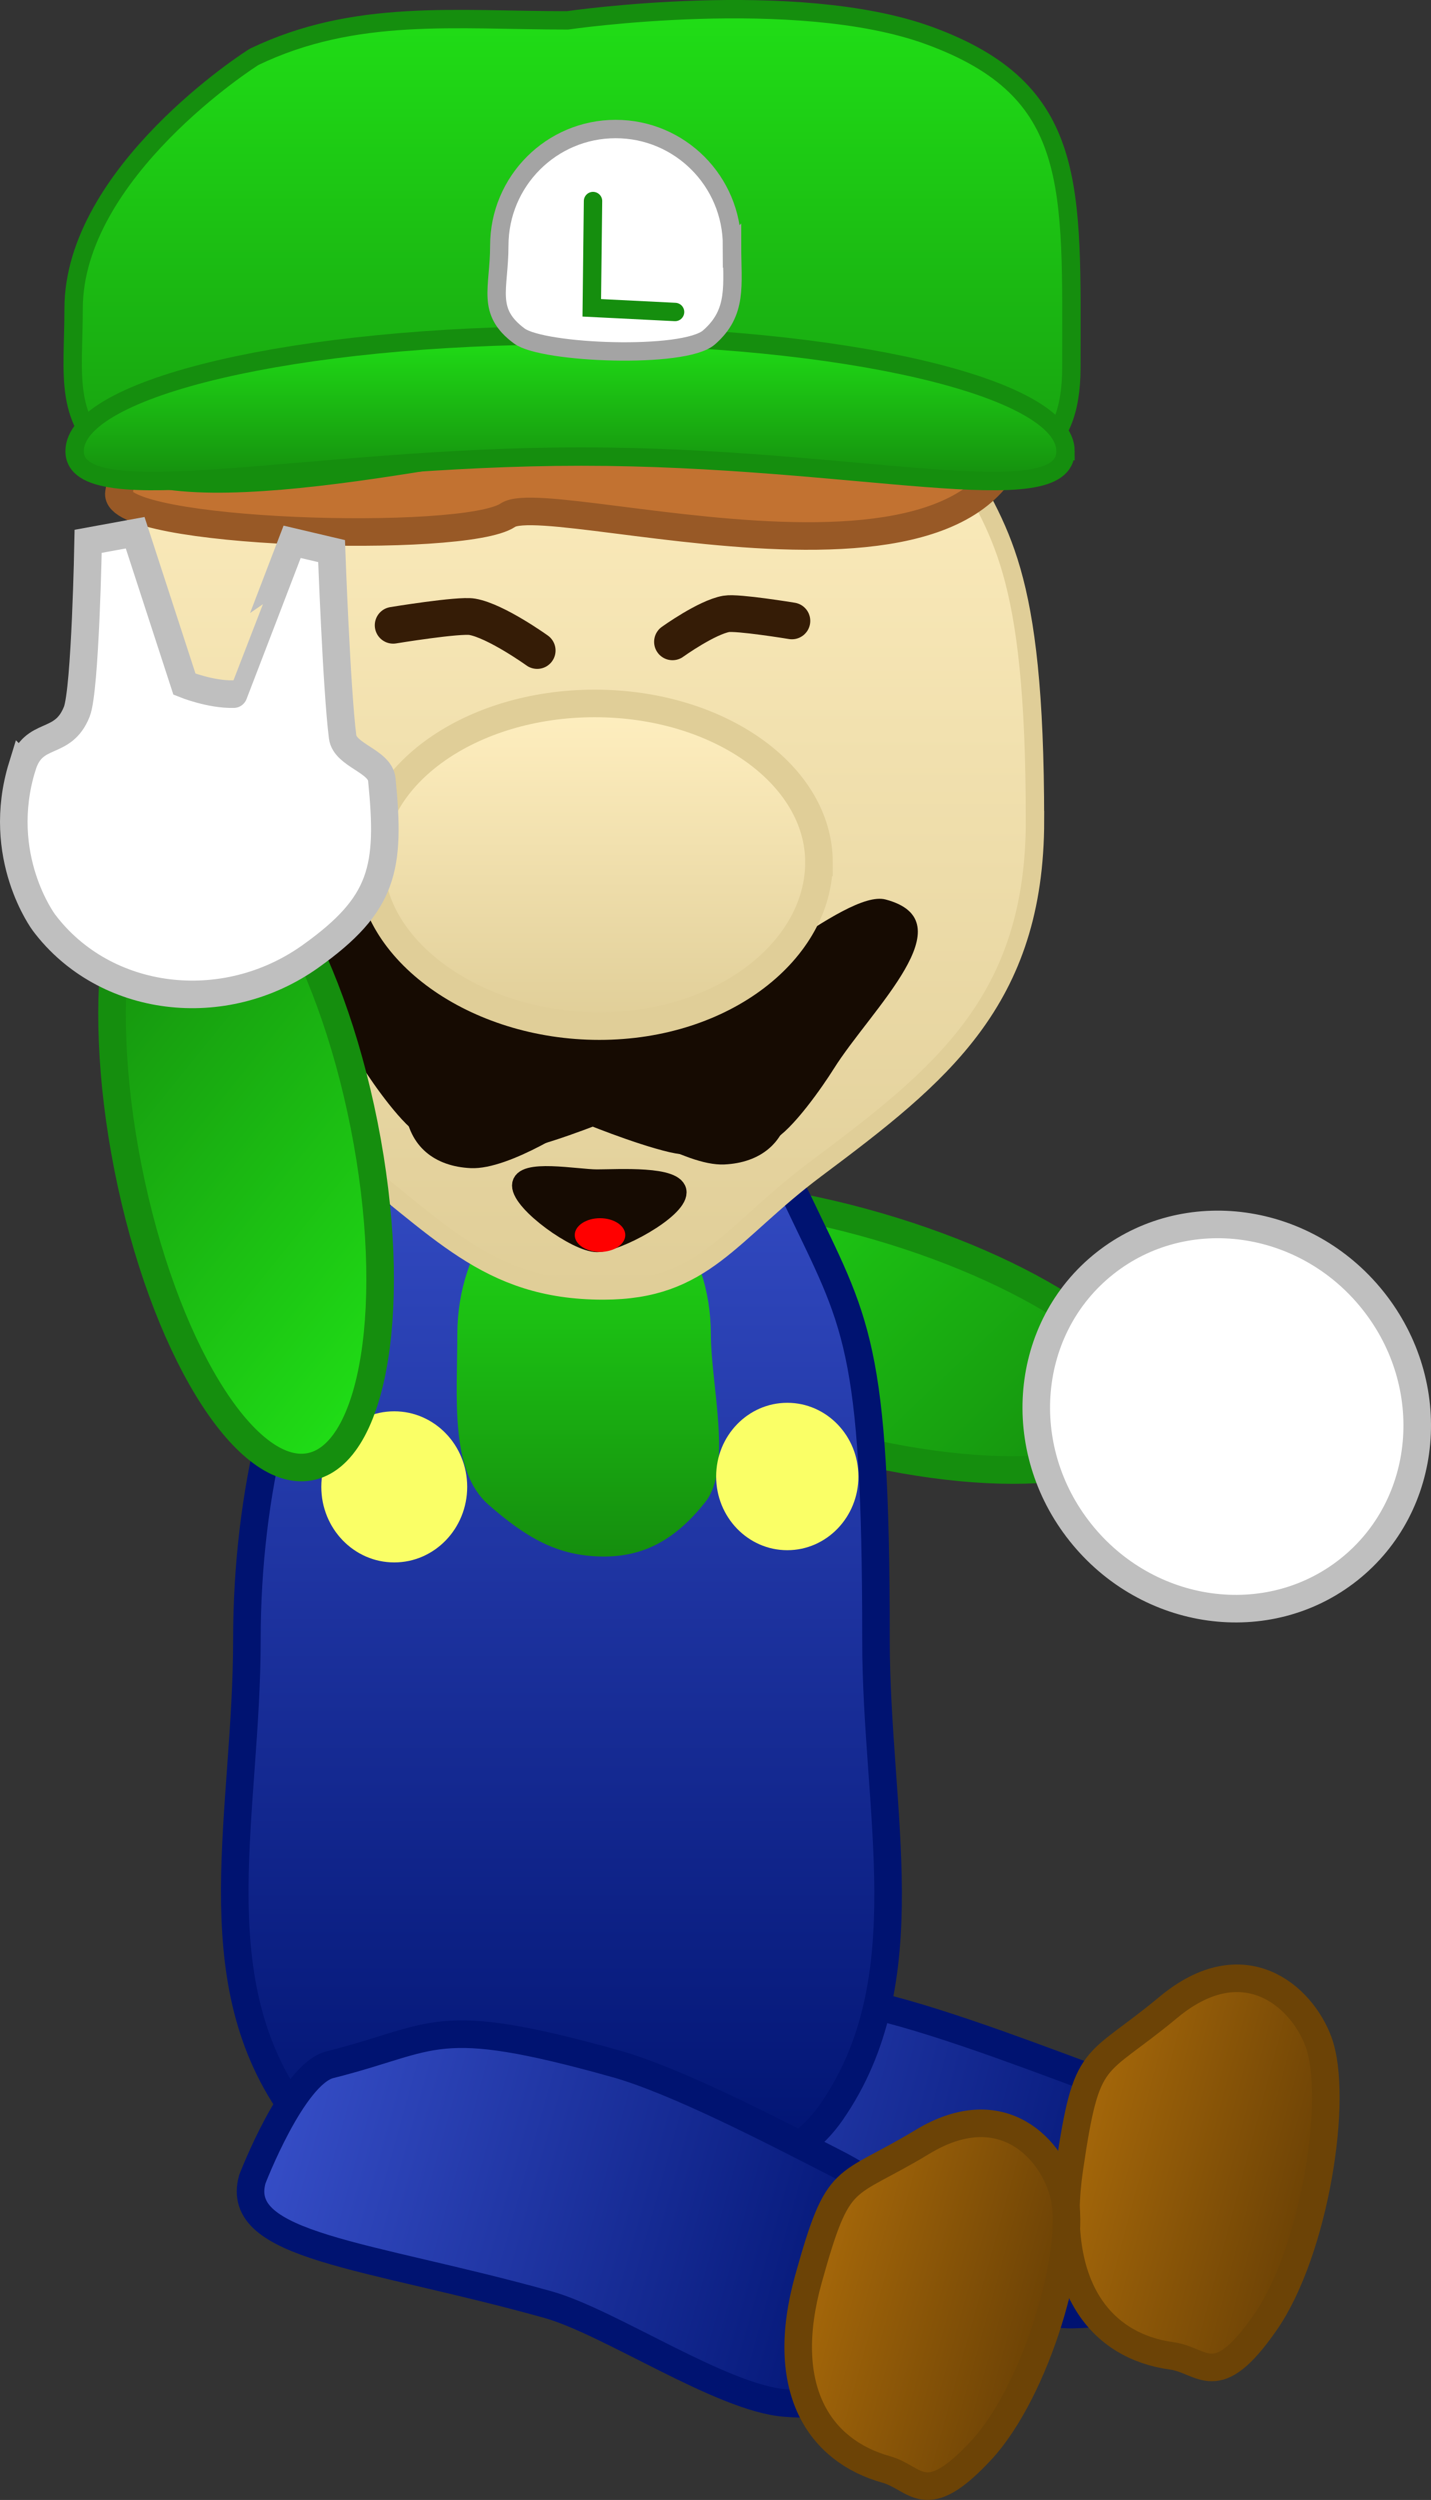 <svg version="1.1" xmlns="http://www.w3.org/2000/svg" xmlns:xlink="http://www.w3.org/1999/xlink" width="77.882" height="135.979" viewBox="0,0,77.882,135.979"><rect x="0" y="0" width="77.882" height="135.979" fill="#333333" stroke="none"/><defs><linearGradient x1="244.104" y1="173.628" x2="264.96" y2="195.571" gradientUnits="userSpaceOnUse" id="color-1"><stop offset="0" stop-color="#20de16"/><stop offset="1" stop-color="#158e0e"/></linearGradient><linearGradient x1="237.635" y1="223.909" x2="272.4" y2="233.179" gradientUnits="userSpaceOnUse" id="color-2"><stop offset="0" stop-color="#364ec7"/><stop offset="1" stop-color="#001371"/></linearGradient><linearGradient x1="266.996" y1="228.095" x2="280.128" y2="231.597" gradientUnits="userSpaceOnUse" id="color-3"><stop offset="0" stop-color="#a6680a"/><stop offset="1" stop-color="#6c4205"/></linearGradient><linearGradient x1="239.122" y1="171.722" x2="239.122" y2="230.707" gradientUnits="userSpaceOnUse" id="color-4"><stop offset="0" stop-color="#364ec7"/><stop offset="1" stop-color="#001371"/></linearGradient><linearGradient x1="240.562" y1="175.944" x2="240.562" y2="196.8" gradientUnits="userSpaceOnUse" id="color-5"><stop offset="0" stop-color="#20de16"/><stop offset="1" stop-color="#158e0e"/></linearGradient><linearGradient x1="223.279" y1="227.153" x2="257.665" y2="236.736" gradientUnits="userSpaceOnUse" id="color-6"><stop offset="0" stop-color="#364ec7"/><stop offset="1" stop-color="#001371"/></linearGradient><linearGradient x1="252.788" y1="235.294" x2="265.511" y2="238.84" gradientUnits="userSpaceOnUse" id="color-7"><stop offset="0" stop-color="#a6680a"/><stop offset="1" stop-color="#6c4205"/></linearGradient><linearGradient x1="239.874" y1="129.437" x2="239.874" y2="182.329" gradientUnits="userSpaceOnUse" id="color-8"><stop offset="0" stop-color="#ffefc0"/><stop offset="1" stop-color="#e0ce98"/></linearGradient><linearGradient x1="238.83" y1="112.636" x2="238.83" y2="144.932" gradientUnits="userSpaceOnUse" id="color-9"><stop offset="0" stop-color="#20de16"/><stop offset="1" stop-color="#158e0e"/></linearGradient><linearGradient x1="239.592" y1="130.373" x2="239.592" y2="138.304" gradientUnits="userSpaceOnUse" id="color-10"><stop offset="0" stop-color="#20de16"/><stop offset="1" stop-color="#158e0e"/></linearGradient><linearGradient x1="240.931" y1="150.398" x2="240.931" y2="167.948" gradientUnits="userSpaceOnUse" id="color-11"><stop offset="0" stop-color="#ffefc0"/><stop offset="1" stop-color="#e0ce98"/></linearGradient><linearGradient x1="233.071" y1="183.495" x2="210.847" y2="165.51" gradientUnits="userSpaceOnUse" id="color-12"><stop offset="0" stop-color="#20de16"/><stop offset="1" stop-color="#158e0e"/></linearGradient></defs><g transform="translate(-208.566,-112.136)"><g data-paper-data="{&quot;isPaintingLayer&quot;:true}" fill-rule="nonzero" stroke-linejoin="miter" stroke-miterlimit="10" stroke-dasharray="" stroke-dashoffset="0" style="mix-blend-mode: normal"><g data-paper-data="{&quot;origRot&quot;:0,&quot;origPos&quot;:null}" stroke-width="1.5" stroke-linecap="butt"><path d="M237.962,180.1c0.529,-3.311 8.377,-3.981 17.529,-1.496c9.152,2.485 16.141,7.184 15.612,10.495c-0.529,3.311 -8.377,3.981 -17.529,1.496c-9.152,-2.485 -16.141,-7.184 -15.612,-10.495z" data-paper-data="{&quot;origRot&quot;:0,&quot;origPos&quot;:null,&quot;index&quot;:null}" fill="url(#color-1)" stroke="#158e0e"/><path d="M268.69,180.857c4.396,-3.485 10.933,-2.581 14.601,2.019c3.668,4.6 3.078,11.154 -1.318,14.639c-4.396,3.485 -10.933,2.581 -14.601,-2.019c-3.668,-4.6 -3.078,-11.154 1.318,-14.639z" data-paper-data="{&quot;origPos&quot;:null,&quot;index&quot;:null}" fill="#ffffff" stroke="#bfbfbf"/></g><g data-paper-data="{&quot;origPos&quot;:null}" stroke-width="1.5" stroke-linecap="butt"><path d="M254.781,220.949c3.495,0.58 9.324,2.801 12.647,4.031c4.779,1.769 5.183,3.404 4.727,7.486c-0.458,4.1 -0.149,5.424 -5.166,5.565c-3.45,0.097 -10.205,-3.353 -13.677,-3.929c-10.255,-1.701 -17.443,-1.349 -17.031,-5.037c0,0 1.233,-5.802 3.161,-6.501c0,0 -1.24,-3.035 1.873,-3.265c3.135,-0.232 3.211,-0.051 13.466,1.65z" data-paper-data="{&quot;origPos&quot;:null,&quot;origRot&quot;:0}" fill="url(#color-2)" stroke="#001371"/><path d="M272.151,221.323c4.087,-3.4 7.25,-0.632 8.172,1.866c1.116,3.024 -0.185,11.359 -2.883,15.253c-2.698,3.894 -3.379,2.07 -5.101,1.837c-3.83,-0.52 -6.526,-3.718 -5.569,-10.221c0.957,-6.503 1.294,-5.335 5.381,-8.735z" data-paper-data="{&quot;origPos&quot;:null,&quot;origRot&quot;:0}" fill="url(#color-3)" stroke="#6c4306"/></g><path d="M256.24,201.312c0,9.414 2.574,18.535 -2.439,25.729c-3.213,4.611 -9.697,3.564 -14.679,3.564c-4.982,0 -11.466,0.75 -14.679,-3.862c-5.013,-7.194 -2.439,-16.017 -2.439,-25.432c0,-16.178 7.664,-29.548 17.119,-29.548c0,0 9.728,-0.915 12.889,5.723c3.146,6.607 4.23,7.647 4.23,23.825z" data-paper-data="{&quot;origPos&quot;:null}" fill="url(#color-4)" stroke="#001371" stroke-width="1.5" stroke-linecap="butt"/><path d="M247.255,184.723c0,2.732 1.187,7.243 -0.31,9.124c-1.617,2.033 -3.328,2.967 -5.559,2.953c-2.47,-0.016 -4.173,-1.018 -6.235,-2.819c-2.119,-1.85 -1.695,-5.899 -1.695,-9.258c0,-4.848 3.089,-8.778 6.899,-8.778c3.81,0 6.899,3.93 6.899,8.778z" data-paper-data="{&quot;origPos&quot;:null}" fill="url(#color-5)" stroke="none" stroke-width="0" stroke-linecap="butt"/><path d="M233.993,193.011c0,2.27 -1.777,4.11 -3.97,4.11c-2.192,0 -3.97,-1.84 -3.97,-4.11c0,-2.27 1.777,-4.11 3.97,-4.11c2.192,0 3.97,1.84 3.97,4.11z" data-paper-data="{&quot;origPos&quot;:null}" fill="#faff66" stroke="none" stroke-width="1.5" stroke-linecap="butt"/><path d="M255.286,192.447c0,2.214 -1.734,4.009 -3.872,4.009c-2.138,0 -3.872,-1.795 -3.872,-4.009c0,-2.214 1.734,-4.009 3.872,-4.009c2.138,0 3.872,1.795 3.872,4.009z" data-paper-data="{&quot;origPos&quot;:null}" fill="#faff66" stroke="none" stroke-width="1.5" stroke-linecap="butt"/><path d="M242.031,224.375c3.375,0.941 8.795,3.774 11.891,5.353c4.452,2.27 4.581,3.96 3.447,8.03c-1.139,4.087 -1.053,5.454 -6.06,5.085c-3.444,-0.254 -9.578,-4.421 -12.932,-5.356c-9.904,-2.76 -17.103,-3.138 -16.079,-6.814c0,0 2.193,-5.724 4.225,-6.232c5.858,-1.467 5.604,-2.825 15.508,-0.065z" data-paper-data="{&quot;origPos&quot;:null,&quot;origRot&quot;:0}" fill="url(#color-6)" stroke="#001371" stroke-width="1.5" stroke-linecap="butt"/><path d="M258.766,228.641c4.343,-2.626 7.092,0.409 7.702,2.88c0.738,2.993 -1.467,10.635 -4.521,13.917c-3.054,3.282 -3.506,1.476 -5.148,1.019c-3.649,-1.017 -5.897,-4.391 -4.233,-10.362c1.664,-5.971 1.858,-4.828 6.201,-7.454z" data-paper-data="{&quot;origPos&quot;:null,&quot;origRot&quot;:0}" fill="url(#color-7)" stroke="#6c4306" stroke-width="1.5" stroke-linecap="butt"/><path d="" data-paper-data="{&quot;origPos&quot;:null}" fill="#c1770b" stroke="#6c4306" stroke-width="1.5" stroke-linecap="butt"/><g data-paper-data="{&quot;origPos&quot;:null}"><path d="M264.896,156.745c0,9.842 -5.149,13.901 -11.924,18.966c-4.72,3.529 -6.069,6.618 -11.574,6.618c-6.397,0 -8.948,-3.438 -14.431,-7.544c-6.668,-4.994 -12.116,-8.515 -12.116,-18.207c0,-5.011 0.573,-17.635 2.656,-21.857c4.802,-9.73 14.741,-3.042 23.659,-3.042c0,0 14.519,-4.212 19.43,5.043c2.33,4.392 4.298,6.18 4.298,20.023z" data-paper-data="{&quot;origPos&quot;:null}" fill="url(#color-8)" stroke="#e0ce98" stroke-width="1" stroke-linecap="butt"/><path d="M263.707,131.116c4.006,16.712 -25.084,7.406 -27.499,9.041c-2.372,1.605 -21.518,1.041 -21.169,-1.204c1.894,-12.173 11.444,-17.032 17.051,-15.972c5.608,1.06 27.61,-8.577 31.617,8.135z" data-paper-data="{&quot;origPos&quot;:null,&quot;origRot&quot;:0}" fill="#c27231" stroke="#985926" stroke-width="1.5" stroke-linecap="butt"/><path d="M252.718,168.689c0,0.969 -1.054,2.606 -1.157,3.57c-0.219,2.046 -1.616,3.124 -3.577,3.216c-2.164,0.101 -5.991,-2.516 -5.991,-2.516c0,0 -2.878,1.19 -4.825,1.648c-1.632,0.383 -4.155,0.132 -5.641,-0.654c-1.044,-0.553 -2.665,-2.873 -3.309,-3.897c-2.039,-3.242 -7.287,-8.014 -2.806,-9.195c2.205,-0.581 8.74,5.629 11.013,5.629c0,0 3.808,-0.018 5.7,0.084c4.29,0.231 10.594,-2.473 10.594,2.115z" data-paper-data="{&quot;origPos&quot;:null}" fill="#160b02" stroke="none" stroke-width="0" stroke-linecap="butt"/><path d="M266.875,132.131c0,9.885 -11.034,3.8 -26.306,3.8c-3.697,0 -21.531,4.576 -25.671,1.355c-2.923,-2.274 -2.326,-4.648 -2.326,-8.355c0,-7.425 9.669,-13.627 9.843,-13.711c5.482,-2.627 10.957,-1.976 17.033,-1.976c0,0 12.439,-1.816 19.677,0.825c8.194,2.99 7.75,8.177 7.75,18.062z" data-paper-data="{&quot;origPos&quot;:null}" fill="url(#color-9)" stroke="#158e0e" stroke-width="1" stroke-linecap="butt"/><path d="M266.557,136.677c0,3.481 -11.463,0.293 -26.356,0.293c-14.892,0 -27.574,3.188 -27.574,-0.293c0,-3.481 12.073,-6.303 26.965,-6.303c14.892,0 26.965,2.822 26.965,6.303z" data-paper-data="{&quot;origPos&quot;:null}" fill="url(#color-10)" stroke="#158e0e" stroke-width="1" stroke-linecap="butt"/><path d="M248.407,125.499c0,2.145 0.313,3.625 -1.255,4.99c-1.353,1.177 -9.044,0.869 -10.322,-0.077c-1.821,-1.348 -1.09,-2.564 -1.09,-4.912c0,-3.505 2.836,-6.346 6.333,-6.346c3.498,0 6.333,2.841 6.333,6.346z" data-paper-data="{&quot;origPos&quot;:null}" fill="#ffffff" stroke="#a4a4a4" stroke-width="1" stroke-linecap="butt"/><path d="M229.964,146.146c0,0 3.579,-0.588 4.303,-0.461c1.295,0.226 3.535,1.834 3.535,1.834" data-paper-data="{&quot;origPos&quot;:null,&quot;origRot&quot;:0}" fill="none" stroke="#351c06" stroke-width="2" stroke-linecap="round"/><path d="M245.166,147.047c0,0 1.858,-1.334 2.931,-1.521c0.6,-0.105 3.568,0.382 3.568,0.382" data-paper-data="{&quot;origPos&quot;:null,&quot;origRot&quot;:0,&quot;index&quot;:null}" fill="none" stroke="#351c06" stroke-width="2" stroke-linecap="round"/><path d="M245.307,129.106l-4.534,-0.227l0.068,-5.807" data-paper-data="{&quot;origPos&quot;:null}" fill="none" stroke="#158e0e" stroke-width="1" stroke-linecap="round"/><path d="M229.452,168.889c0,-4.588 6.304,-1.884 10.594,-2.115c1.892,-0.102 5.7,-0.084 5.7,-0.084c2.273,0 8.808,-6.209 11.013,-5.629c4.481,1.18 -0.768,5.953 -2.806,9.195c-0.644,1.024 -2.265,3.344 -3.309,3.897c-1.486,0.786 -4.009,1.037 -5.641,0.654c-1.947,-0.457 -4.825,-1.648 -4.825,-1.648c0,0 -3.827,2.617 -5.991,2.516c-1.961,-0.092 -3.358,-1.17 -3.577,-3.216c-0.103,-0.963 -1.157,-2.6 -1.157,-3.57z" data-paper-data="{&quot;origPos&quot;:null,&quot;index&quot;:null}" fill="#160b02" stroke="none" stroke-width="0" stroke-linecap="butt"/><path d="M253.138,159.044c0,4.775 -5.211,8.905 -11.952,8.905c-6.742,0 -12.461,-4.13 -12.461,-8.905c0,-4.775 5.465,-8.646 12.207,-8.646c6.742,0 12.207,3.871 12.207,8.646z" data-paper-data="{&quot;origPos&quot;:null}" fill="url(#color-11)" stroke="#e0ce98" stroke-width="1.5" stroke-linecap="butt"/><path d="M245.433,176.993c0,0.967 -3.27,2.75 -4.375,2.75c-1.105,0 -4.125,-2.159 -4.125,-3.125c0,-0.967 3.02,-0.375 4.125,-0.375c1.105,0 4.375,-0.216 4.375,0.75z" data-paper-data="{&quot;origPos&quot;:null}" fill="#160b02" stroke="#160b02" stroke-width="1" stroke-linecap="butt"/><path d="M242.597,179.314c0,0.506 -0.616,0.917 -1.375,0.917c-0.759,0 -1.375,-0.41 -1.375,-0.917c0,-0.506 0.616,-0.917 1.375,-0.917c0.759,0 1.375,0.41 1.375,0.917z" data-paper-data="{&quot;origPos&quot;:null}" fill="#ff0000" stroke="none" stroke-width="0" stroke-linecap="butt"/></g><path d="M215.534,175.67c-1.907,-9.62 -0.576,-17.941 2.972,-18.586c3.549,-0.645 7.971,6.631 9.878,16.25c1.907,9.62 0.576,17.941 -2.972,18.586c-3.549,0.645 -7.971,-6.631 -9.878,-16.25z" data-paper-data="{&quot;origRot&quot;:0,&quot;origPos&quot;:null}" fill="url(#color-12)" stroke="#158e0e" stroke-width="1.5" stroke-linecap="butt"/><path d="M209.782,153.812c0.614,-1.987 2.199,-1.033 2.964,-2.966c0.469,-1.184 0.618,-9.266 0.618,-9.266l2.558,-0.468l2.683,8.239c0,0 1.422,0.574 2.678,0.541c0.006,-0 3.182,-8.285 3.182,-8.285l2.147,0.505c0,0 0.273,7.541 0.601,10.105c0.128,1.005 2.032,1.31 2.133,2.319c0.486,4.84 0.09,6.783 -3.869,9.611c-4.718,3.37 -11.217,2.554 -14.515,-1.824c0,0 -2.703,-3.588 -1.181,-8.512z" data-paper-data="{&quot;origPos&quot;:null,&quot;origRot&quot;:0}" fill="#ffffff" stroke="#bfbfbf" stroke-width="1.5" stroke-linecap="butt"/></g></g></svg>